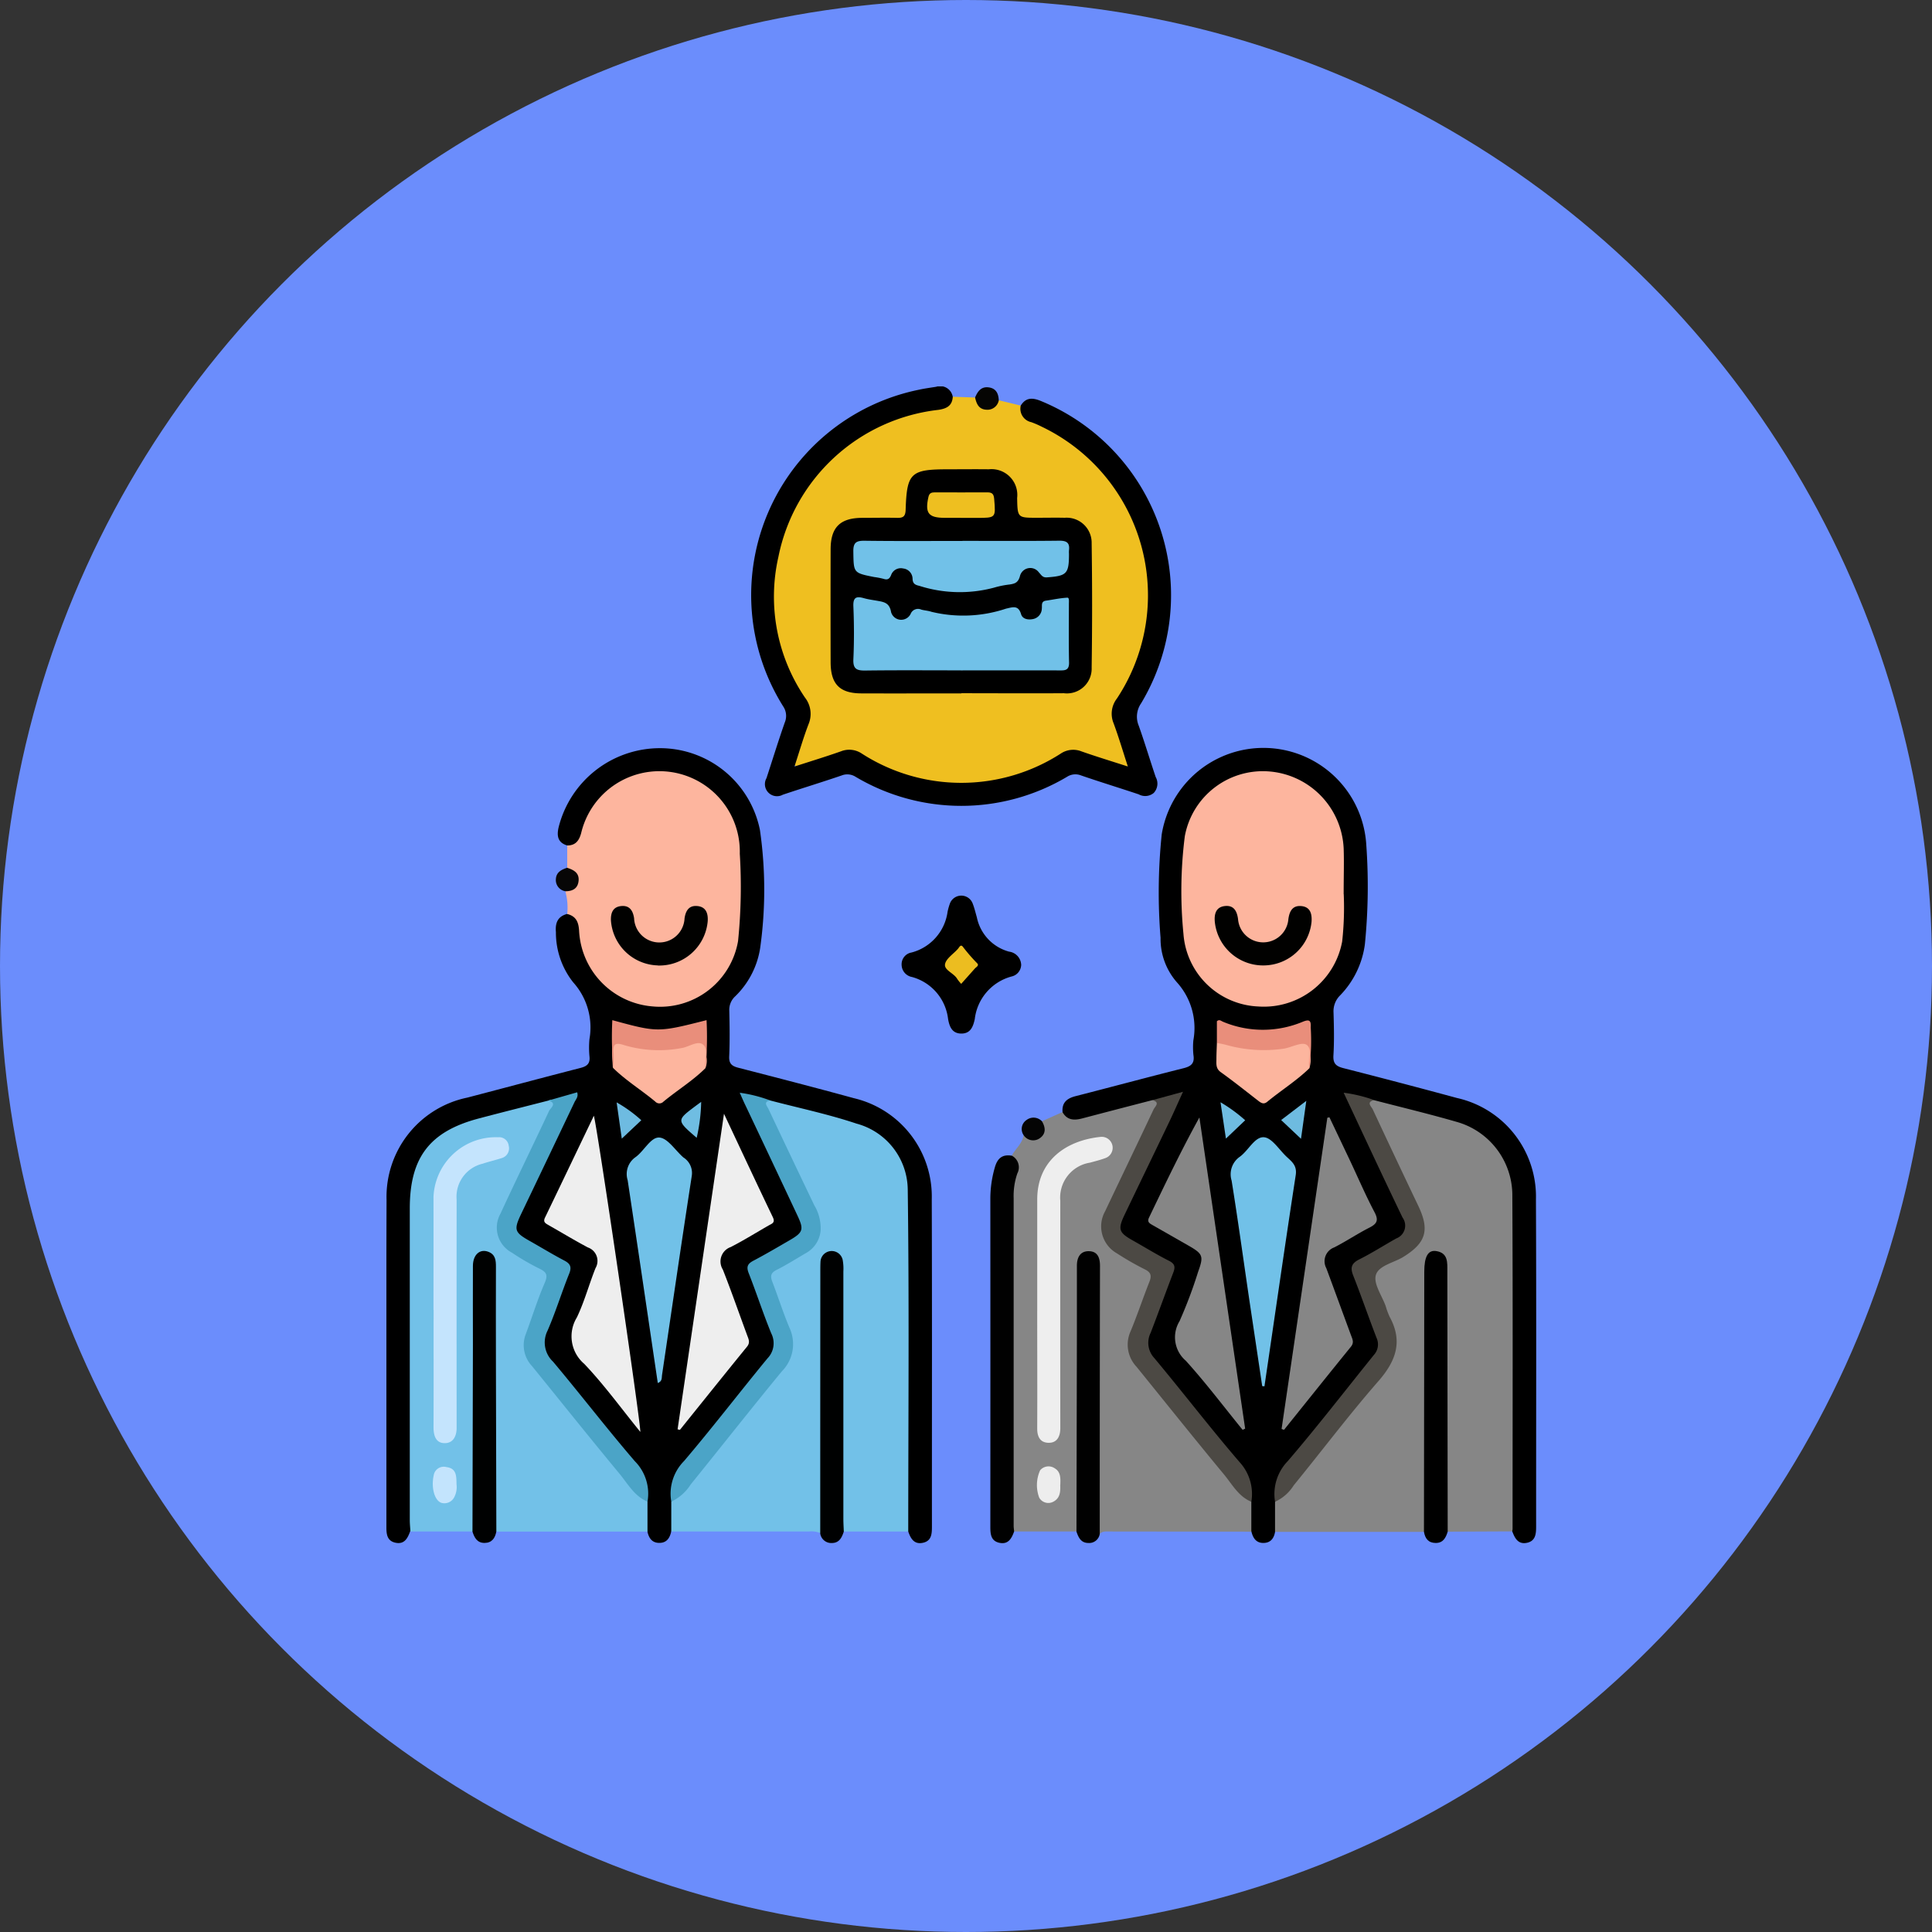 <svg xmlns="http://www.w3.org/2000/svg" xmlns:xlink="http://www.w3.org/1999/xlink" width="105" height="105" viewBox="0 0 105 105">
  <rect x="0" y="0" width="105" height="105" fill="#333333" stroke="none"/>
  <defs>
    <clipPath id="clip-path">
      <rect id="Rectángulo_42761" data-name="Rectángulo 42761" width="62.488" height="62.868" fill="none"/>
    </clipPath>
  </defs>
  <g id="Grupo_169805" data-name="Grupo 169805" transform="translate(-1115 -2331)">
    <g id="Grupo_169433" data-name="Grupo 169433" transform="translate(1115 2331)">
      <g id="Grupo_167977" data-name="Grupo 167977">
        <circle id="Elipse_4894" data-name="Elipse 4894" cx="52.5" cy="52.5" r="52.5" fill="#6b8dfc"/>
      </g>
    </g>
    <g id="Grupo_169804" data-name="Grupo 169804" transform="translate(1136 2352)">
      <g id="Grupo_169803" data-name="Grupo 169803" clip-path="url(#clip-path)">
        <path id="Trazado_162560" data-name="Trazado 162560" d="M9.824,56.107c-.523-.159-.57-.534-.463-.993A5.677,5.677,0,0,1,14.9,50.82a5.539,5.539,0,0,1,5.4,4.441,22.74,22.74,0,0,1,.013,6.421,4.633,4.633,0,0,1-1.356,2.624.991.991,0,0,0-.322.768c.019.834.033,1.671-.005,2.5-.018.4.156.527.5.615,2.095.54,4.19,1.081,6.277,1.653a5.492,5.492,0,0,1,4.232,5.5c.02,5.926.006,11.852.009,17.778,0,.395-.016.785-.492.886s-.665-.233-.795-.614a1.4,1.4,0,0,1-.192-1.018q-.006-8.41,0-16.82a4.055,4.055,0,0,0-3.265-4.348c-1.3-.38-2.62-.688-3.922-1.059-.464-.186-.958-.266-1.5-.421.582,1.375,1.215,2.656,1.827,3.946.393.829.765,1.669,1.168,2.494.369.753.262,1.071-.452,1.5-.588.357-1.19.693-1.791,1.028a.607.607,0,0,0-.292.881c.393,1.011.739,2.04,1.138,3.049a1.329,1.329,0,0,1-.256,1.444c-1.474,1.84-2.942,3.686-4.455,5.493a2.814,2.814,0,0,0-.732,2.344c-.035.5.13,1.017-.158,1.487-.075.354-.246.619-.646.619s-.571-.265-.647-.618c-.286-.47-.124-.988-.161-1.483a2.716,2.716,0,0,0-.729-2.34c-1.474-1.7-2.824-3.507-4.291-5.215a1.817,1.817,0,0,1-.335-2.118c.382-.879.661-1.8,1.014-2.692.16-.4.11-.653-.3-.863-.573-.3-1.124-.637-1.686-.956-.831-.473-.952-.829-.527-1.679,1.043-2.083,2-4.208,3.044-6.354-.526.213-1.042.274-1.531.447-1.347.376-2.707.7-4.051,1.084a4.109,4.109,0,0,0-3.008,2.826,4.28,4.28,0,0,0-.136,1.3q0,8.511,0,17.022c0,.347.077.718-.2,1.013-.133.374-.313.717-.79.618s-.5-.484-.5-.88c0-5.92-.012-11.84.009-17.76A5.508,5.508,0,0,1,4.4,69.81c2.051-.536,4.1-1.086,6.152-1.613.356-.092.529-.238.484-.63a5.117,5.117,0,0,1,0-.937,3.662,3.662,0,0,0-.885-3.085,4.356,4.356,0,0,1-.938-2.728c-.045-.506.1-.857.62-.992.647-.052.738.394.795.879a4.322,4.322,0,0,0,1.276,2.78,4.023,4.023,0,0,0,4.511.893,4,4,0,0,0,2.624-3.723c.086-1.414.049-2.838.01-4.256A4.206,4.206,0,0,0,10.8,55.272c-.258.811-.359.9-.973.835" transform="translate(0 -31.158)"/>
        <path id="Trazado_162561" data-name="Trazado 162561" d="M94.971,70.6c-.043-.516.242-.745.706-.864,1.955-.5,3.9-1.025,5.861-1.517.407-.1.618-.255.548-.708a4.014,4.014,0,0,1-.005-.812,3.7,3.7,0,0,0-.891-3.146,3.583,3.583,0,0,1-.892-2.421,30.664,30.664,0,0,1,.063-5.623,5.6,5.6,0,0,1,11.116.547,31.622,31.622,0,0,1-.076,5.437,4.913,4.913,0,0,1-1.344,2.765,1.21,1.21,0,0,0-.358.943c.022.772.041,1.546-.006,2.316-.028.457.154.6.558.7q3.085.786,6.158,1.619a5.493,5.493,0,0,1,4.29,5.518c.026,5.927.008,11.854.01,17.782,0,.4-.035.782-.508.876s-.652-.256-.789-.624c-.27-.3-.195-.669-.195-1.016,0-5.629-.053-11.259.02-16.888a4.258,4.258,0,0,0-3.343-4.312c-1.3-.308-2.584-.664-3.869-1.02-.462-.19-.958-.258-1.5-.428.595,1.4,1.238,2.7,1.852,4,.4.848.779,1.7,1.2,2.544.3.605.2.938-.38,1.319-.61.4-1.256.74-1.892,1.095a.629.629,0,0,0-.307.926c.406.981.722,2,1.115,2.984a1.361,1.361,0,0,1-.257,1.5c-1.484,1.827-2.914,3.7-4.446,5.484a2.773,2.773,0,0,0-.728,2.341c-.032.5.127,1.021-.16,1.493-.062.362-.246.607-.638.608s-.563-.269-.646-.612c-.3-.468-.133-.987-.168-1.483a2.725,2.725,0,0,0-.722-2.339c-1.477-1.723-2.849-3.534-4.322-5.261a1.716,1.716,0,0,1-.326-2c.388-.9.667-1.84,1.036-2.746a.61.61,0,0,0-.336-.906c-.574-.292-1.124-.635-1.684-.956-.776-.445-.917-.782-.52-1.582.731-1.474,1.391-2.983,2.142-4.447.314-.611.568-1.247.891-1.94-.515.134-.972.244-1.426.37-1.178.318-2.353.646-3.538.937a1.624,1.624,0,0,1-.918.031c-.224-.075-.417-.2-.373-.487" transform="translate(-58.224 -31.162)"/>
        <path id="Trazado_162562" data-name="Trazado 162562" d="M66.362,1.645l1.194.289a2.34,2.34,0,0,0,1.206,1A10.381,10.381,0,0,1,74.02,15.826a8.908,8.908,0,0,1-1.051,2.057,1.351,1.351,0,0,0-.162,1.355c.214.566.408,1.14.571,1.722s.02.713-.539.563a19.753,19.753,0,0,1-1.913-.589,1.29,1.29,0,0,0-1.186.113,10.136,10.136,0,0,1-10.753.026,1.412,1.412,0,0,0-1.307-.128c-.545.209-1.1.386-1.663.549-.235.068-.512.207-.715.017s-.057-.473.016-.706c.155-.5.3-1,.5-1.483a1.55,1.55,0,0,0-.183-1.523,10.021,10.021,0,0,1-.44-10.368A9.9,9.9,0,0,1,62.5,2.09a1.894,1.894,0,0,0,1.36-.637l1.211.042c.564.6.567.6,1.289.149" transform="translate(-33.081 -0.891)" fill="#efbf20"/>
        <path id="Trazado_162563" data-name="Trazado 162563" d="M40.017,123.733q0-.814,0-1.628c2.039-2.315,3.885-4.789,5.861-7.156a2.08,2.08,0,0,0,.395-2.308c-.3-.754-.546-1.532-.855-2.283a.709.709,0,0,1,.342-1.037c.438-.241.875-.485,1.3-.749a1.554,1.554,0,0,0,.706-2.229q-.606-1.338-1.251-2.658c-.459-.936-.868-1.9-1.33-2.829-.089-.181-.424-.583.2-.556,1.569.413,3.165.746,4.7,1.26a3.752,3.752,0,0,1,2.784,3.575c.082,6.2.029,12.4.027,18.594l-3.508,0c-.278-.3-.2-.667-.2-1.013q-.009-6.323,0-12.647a2.934,2.934,0,0,0-.078-.932c-.062-.185-.165-.356-.388-.352s-.306.187-.344.38a4.493,4.493,0,0,0-.042.874q0,6.355-.005,12.71c0,.363.1.76-.22,1.064a1.21,1.21,0,0,0-.61-.085l-7.485,0" transform="translate(-24.535 -61.494)" fill="#72c1e8"/>
        <path id="Trazado_162564" data-name="Trazado 162564" d="M124.829,123.716l0-1.628c2.046-2.339,3.911-4.825,5.905-7.205a2.053,2.053,0,0,0,.388-2.2c-.3-.822-.583-1.652-.911-2.465a.621.621,0,0,1,.3-.884c.467-.276.946-.529,1.406-.818a1.531,1.531,0,0,0,.681-2.138c-.335-.785-.711-1.555-1.084-2.323-.52-1.069-.99-2.161-1.524-3.224-.1-.2-.377-.58.214-.575,1.491.389,2.99.746,4.47,1.174a4.147,4.147,0,0,1,3.051,3.924c.031,6.072.013,12.145.013,18.218a.63.63,0,0,1-.025.122l-3.508.016c-.294-.314-.2-.708-.2-1.073Q134,116.349,134,110.062a3.024,3.024,0,0,0-.072-.931c-.058-.183-.151-.361-.379-.355s-.31.183-.352.375a4.015,4.015,0,0,0-.048.872q0,6.318-.005,12.636c0,.362.1.76-.224,1.061l-8.093,0" transform="translate(-76.533 -61.466)" fill="#868686"/>
        <path id="Trazado_162565" data-name="Trazado 162565" d="M90.5,100.909c.251.455.641.462,1.079.346q1.9-.5,3.8-.99c.6-.01.308.369.211.571-.423.883-.836,1.771-1.256,2.656-.438.922-.9,1.83-1.317,2.765a1.634,1.634,0,0,0,.678,2.3,13.872,13.872,0,0,0,1.249.712.68.68,0,0,1,.383,1.008c-.322.791-.547,1.622-.9,2.4a1.793,1.793,0,0,0,.308,2.074c2.01,2.446,3.947,4.951,6.029,7.338q0,.814,0,1.627l-7.718-.009c-.185,0-.378-.024-.523.133-.3-.311-.207-.706-.208-1.07q-.01-6.349-.005-12.7a5.577,5.577,0,0,0-.025-.812c-.034-.229-.068-.491-.371-.488-.281,0-.363.245-.412.476a3.858,3.858,0,0,0-.044.81q0,6.318,0,12.635c0,.346.075.717-.2,1.014l-3.384,0a1.077,1.077,0,0,1-.193-.828q-.007-8.72,0-17.44a2.794,2.794,0,0,1,.064-.746,2.43,2.43,0,0,0,0-1.411c.2-.382.58-.658.64-1.119.877.094.877.094,1-.75l1.118-.5" transform="translate(-53.757 -61.473)" fill="#868686"/>
        <path id="Trazado_162566" data-name="Trazado 162566" d="M16.184,122.04v1.628l-8.206,0c-.339-.292-.234-.693-.234-1.054q-.013-6.32-.006-12.642a4.74,4.74,0,0,0-.033-.812c-.036-.21-.09-.433-.359-.434s-.35.208-.4.412a3.687,3.687,0,0,0-.057.935q0,6.258,0,12.516c0,.365.089.759-.2,1.074l-3.39,0c-.012-.207-.034-.414-.034-.621q0-8.468,0-16.937c0-2.772,1.085-4.187,3.754-4.891,1.265-.334,2.534-.652,3.8-.977.28-.119.343.034.317.266a1.351,1.351,0,0,1-.181.464c-.777,1.477-1.409,3.023-2.185,4.5q-.131.249-.241.509c-.6,1.425-.385,1.975.961,2.762,1.737,1.016,1.573.48.9,2.484-.187.552-.4,1.1-.614,1.64a1.615,1.615,0,0,0,.3,1.748c2,2.4,3.879,4.9,5.969,7.232.055.062.1.137.151.2" transform="translate(-1.994 -61.429)" fill="#72c1e8"/>
        <path id="Trazado_162567" data-name="Trazado 162567" d="M62.215.562c-.031.487-.32.642-.776.712a10.019,10.019,0,0,0-8.7,7.988,9.758,9.758,0,0,0,1.442,7.648,1.441,1.441,0,0,1,.195,1.449c-.275.715-.487,1.455-.764,2.3.908-.294,1.728-.544,2.535-.829a1.216,1.216,0,0,1,1.118.121,9.985,9.985,0,0,0,10.826,0,1.214,1.214,0,0,1,1.117-.116c.8.282,1.612.528,2.523.823-.274-.838-.5-1.608-.779-2.359a1.348,1.348,0,0,1,.183-1.335A10.16,10.16,0,0,0,67.054,2.192a5.077,5.077,0,0,0-.572-.248.746.746,0,0,1-.573-.9C66.184.6,66.54.605,66.988.786a11.415,11.415,0,0,1,5.461,16.441,1.274,1.274,0,0,0-.126,1.216c.327.921.607,1.859.92,2.785a.741.741,0,0,1-.106.867.726.726,0,0,1-.816.076c-1.045-.35-2.1-.672-3.142-1.031a.835.835,0,0,0-.753.077,11.244,11.244,0,0,1-11.493,0,.838.838,0,0,0-.754-.074c-1.062.365-2.137.69-3.2,1.048a.657.657,0,0,1-.888-.9c.33-1.008.642-2.022.993-3.023A.921.921,0,0,0,53,17.393,11.389,11.389,0,0,1,60.389.178c.3-.067.616-.107.924-.158a.692.692,0,0,1,.9.542" transform="translate(-31.434 0)"/>
        <path id="Trazado_162568" data-name="Trazado 162568" d="M25.24,58.073c.452,0,.646-.257.76-.674a4.37,4.37,0,0,1,8.621,1.122,28.954,28.954,0,0,1-.094,4.746,4.3,4.3,0,0,1-4.653,3.552,4.346,4.346,0,0,1-3.986-4.1c-.026-.48-.16-.8-.646-.923a3.354,3.354,0,0,0-.1-1.226c.667-.52.667-.52.1-1.281q0-.606,0-1.213" transform="translate(-15.415 -33.123)" fill="#fdb59e"/>
        <path id="Trazado_162569" data-name="Trazado 162569" d="M86.017,108.034a.714.714,0,0,1,.3.965,3.761,3.761,0,0,0-.2,1.35q0,8.9,0,17.8c0,.1.017.207.026.31-.135.374-.316.715-.793.617s-.5-.484-.5-.879q.005-8.908,0-17.816a6.115,6.115,0,0,1,.248-1.722c.141-.485.405-.705.907-.625" transform="translate(-52.027 -66.226)" fill="#010101"/>
        <path id="Trazado_162570" data-name="Trazado 162570" d="M78.861,75.32a.666.666,0,0,1-.52.606,2.723,2.723,0,0,0-2,2.315c-.088.4-.222.791-.735.787s-.647-.4-.717-.8a2.686,2.686,0,0,0-1.963-2.275.683.683,0,0,1-.561-.663.647.647,0,0,1,.544-.668,2.659,2.659,0,0,0,1.953-2.21A3.168,3.168,0,0,1,75,71.933a.661.661,0,0,1,1.219.007c.1.252.162.516.236.776a2.437,2.437,0,0,0,1.751,1.86.75.75,0,0,1,.657.745" transform="translate(-44.364 -43.856)"/>
        <path id="Trazado_162571" data-name="Trazado 162571" d="M60.941,136.785q0-7.1.005-14.2c0-.187,0-.376.01-.563a.61.61,0,0,1,1.206-.079,2.693,2.693,0,0,1,.036.621q0,6.727,0,13.453c0,.229.016.457.024.686-.106.322-.243.618-.648.622a.607.607,0,0,1-.636-.538" transform="translate(-37.363 -74.465)" fill="#000101"/>
        <path id="Trazado_162572" data-name="Trazado 162572" d="M12.1,136.694q.012-5.1.024-10.192c0-1.418-.007-2.835,0-4.253.005-.612.386-.936.843-.758.388.151.409.475.408.824q-.007,2.689,0,5.379.008,4.5.022,9c-.068.359-.242.616-.643.618s-.554-.291-.657-.622" transform="translate(-7.422 -74.457)" fill="#000101"/>
        <path id="Trazado_162573" data-name="Trazado 162573" d="M96.936,136.713q.012-5.471.023-10.943c0-1.167,0-2.335,0-3.5,0-.455.18-.812.672-.794.464.017.584.373.583.8q-.014,7.284-.014,14.569a.58.58,0,0,1-.612.489c-.41,0-.544-.3-.654-.623" transform="translate(-59.432 -74.476)" fill="#010101"/>
        <path id="Trazado_162574" data-name="Trazado 162574" d="M145.747,136.711q.009-7.069.017-14.137c0-.816.2-1.189.643-1.124.661.1.611.625.611,1.113q.008,7.068.019,14.136c-.1.332-.248.617-.649.616s-.579-.242-.64-.605" transform="translate(-89.358 -74.458)"/>
        <path id="Trazado_162575" data-name="Trazado 162575" d="M24.419,67.622c.349.111.658.273.62.7s-.326.575-.718.575a.617.617,0,0,1-.517-.671c.024-.369.309-.508.616-.609" transform="translate(-14.593 -41.459)" fill="#070606"/>
        <path id="Trazado_162576" data-name="Trazado 162576" d="M83.98.825a.625.625,0,0,1-.674.513c-.419-.021-.536-.324-.615-.662.137-.323.318-.6.725-.554s.549.329.563.7" transform="translate(-50.698 -0.071)" fill="#050503"/>
        <path id="Trazado_162577" data-name="Trazado 162577" d="M90.349,102.91c.2.343.23.682-.127.927a.621.621,0,0,1-.873-.176.588.588,0,0,1,.159-.819.628.628,0,0,1,.841.069" transform="translate(-54.72 -62.971)" fill="#040404"/>
        <path id="Trazado_162578" data-name="Trazado 162578" d="M24.857,102.433c.176.547,2.533,16.562,2.528,17.191-1.04-1.279-1.967-2.563-3.05-3.7a1.965,1.965,0,0,1-.4-2.522c.412-.858.659-1.793,1.014-2.68a.774.774,0,0,0-.416-1.124c-.716-.38-1.409-.8-2.114-1.2-.168-.1-.339-.165-.217-.419.882-1.83,1.758-3.663,2.66-5.545" transform="translate(-13.584 -62.802)" fill="#eee"/>
        <path id="Trazado_162579" data-name="Trazado 162579" d="M40.9,119.325c.832-5.658,1.664-11.317,2.522-17.152.934,1.984,1.783,3.808,2.654,5.621.147.306-.05.35-.225.45-.686.393-1.358.813-2.061,1.173a.829.829,0,0,0-.43,1.225c.464,1.179.881,2.377,1.32,3.566.079.213.181.4-.01.629-1.223,1.5-2.431,3.01-3.644,4.517l-.127-.031" transform="translate(-25.075 -62.643)" fill="#eee"/>
        <path id="Trazado_162580" data-name="Trazado 162580" d="M23.706,121.4c-.716-.295-1.068-.968-1.523-1.517-1.6-1.931-3.167-3.894-4.749-5.843a1.66,1.66,0,0,1-.345-1.737c.349-.934.64-1.892,1.036-2.8.2-.465.049-.6-.33-.783a12.815,12.815,0,0,1-1.454-.847,1.542,1.542,0,0,1-.627-2.119c.863-1.871,1.772-3.721,2.644-5.588.072-.156.459-.407-.027-.567l1.553-.444c.079.246-.073.385-.146.539q-1.434,3.016-2.877,6.028c-.436.912-.4,1.037.465,1.524.616.348,1.221.719,1.848,1.047.334.174.426.346.276.72-.41,1.022-.735,2.081-1.173,3.091a1.428,1.428,0,0,0,.294,1.688c1.5,1.785,2.924,3.641,4.445,5.41a2.5,2.5,0,0,1,.69,2.2" transform="translate(-9.516 -60.791)" fill="#4ba4c7"/>
        <path id="Trazado_162581" data-name="Trazado 162581" d="M45.324,99.64c-.394.077-.169.3-.094.458q1.239,2.624,2.493,5.241a2.43,2.43,0,0,1,.344,1.37,1.55,1.55,0,0,1-.775,1.214c-.539.313-1.066.65-1.622.93-.325.163-.341.347-.227.645.32.834.59,1.688.936,2.51a2.1,2.1,0,0,1-.416,2.351c-1.673,2.032-3.3,4.105-4.956,6.15a2.514,2.514,0,0,1-1.056.935,2.517,2.517,0,0,1,.688-2.2c1.553-1.825,3.012-3.729,4.535-5.58a1.181,1.181,0,0,0,.212-1.36c-.443-1.077-.8-2.189-1.226-3.272-.14-.355-.062-.516.257-.683.663-.349,1.309-.73,1.958-1.106.743-.43.792-.583.433-1.347Q45.4,102.9,43.981,99.907c-.1-.2-.187-.412-.31-.685a7.591,7.591,0,0,1,1.653.418" transform="translate(-24.468 -60.834)" fill="#4ba4c7"/>
        <path id="Trazado_162582" data-name="Trazado 162582" d="M35.476,118.852c-.545-3.684-1.083-7.354-1.637-11.021a1.117,1.117,0,0,1,.422-1.249c.472-.334.828-1.1,1.3-1.069.458.032.867.7,1.306,1.081a1,1,0,0,1,.457,1c-.556,3.6-1.08,7.213-1.616,10.82-.023.156.018.348-.233.44" transform="translate(-20.727 -64.69)" fill="#71c1e8"/>
        <path id="Trazado_162583" data-name="Trazado 162583" d="M36.775,93.418c-.695.689-1.533,1.2-2.282,1.819a.305.305,0,0,1-.444,0c-.746-.625-1.584-1.134-2.282-1.819-.01-.018-.027-.036-.028-.055-.091-1.646-.151-1.561,1.326-1.228A6.4,6.4,0,0,0,35.9,92.04c.914-.207.938-.181.93.769a1.129,1.129,0,0,1-.058.609" transform="translate(-19.435 -56.366)" fill="#fdb59e"/>
        <path id="Trazado_162584" data-name="Trazado 162584" d="M36.748,91.632c-.066-.429.177-.988-.109-1.261s-.767.094-1.162.164a6.6,6.6,0,0,1-3.187-.166c-.417-.131-.574-.06-.539.392.023.288-.005.58-.01.871a18.414,18.414,0,0,1-.056-2.609c2.472.671,2.472.671,5.122,0a17.786,17.786,0,0,1-.058,2.607" transform="translate(-19.407 -54.58)" fill="#e98e7b"/>
        <path id="Trazado_162585" data-name="Trazado 162585" d="M32.621,102.55l-.281-1.975a7.409,7.409,0,0,1,1.342.97l-1.061,1" transform="translate(-19.828 -61.663)" fill="#6ebbe1"/>
        <path id="Trazado_162586" data-name="Trazado 162586" d="M42.268,102.455c-1.1-.948-1.1-.948-.068-1.723.08-.06.16-.118.313-.231a9.525,9.525,0,0,1-.244,1.954" transform="translate(-25.405 -61.618)" fill="#6fbde2"/>
        <path id="Trazado_162587" data-name="Trazado 162587" d="M120.495,60.734a16.841,16.841,0,0,1-.085,2.573,4.329,4.329,0,0,1-4.561,3.532,4.259,4.259,0,0,1-4.065-3.946,23.683,23.683,0,0,1,.074-5.307,4.311,4.311,0,0,1,4.568-3.522,4.4,4.4,0,0,1,4.065,4.182c.027.75,0,1.5,0,2.489" transform="translate(-68.466 -33.139)" fill="#fdb59e"/>
        <path id="Trazado_162588" data-name="Trazado 162588" d="M112.142,119.668c-1.023-1.256-2-2.554-3.085-3.752a1.678,1.678,0,0,1-.341-2.152,25.022,25.022,0,0,0,1.011-2.687c.31-.858.263-.97-.554-1.435-.634-.361-1.266-.724-1.9-1.084-.168-.1-.339-.169-.216-.423.873-1.817,1.741-3.636,2.738-5.441l2.486,16.912-.136.062" transform="translate(-65.61 -62.962)" fill="#868686"/>
        <path id="Trazado_162589" data-name="Trazado 162589" d="M125.747,119.6l2.487-16.915.113-.026q.557,1.171,1.113,2.342c.444.941.854,1.9,1.34,2.82.239.452.119.633-.287.84-.649.331-1.257.74-1.905,1.071a.8.8,0,0,0-.429,1.132c.449,1.209.891,2.421,1.337,3.631.078.212.19.4,0,.634-1.219,1.5-2.425,3.01-3.636,4.517l-.133-.046" transform="translate(-77.096 -62.938)" fill="#868686"/>
        <path id="Trazado_162590" data-name="Trazado 162590" d="M130.159,99.627c-.448.108-.144.351-.07.508q1.227,2.63,2.478,5.25c.622,1.31.412,2-.809,2.759-.526.327-1.36.471-1.505,1-.129.476.335,1.113.537,1.679a4.09,4.09,0,0,0,.217.585c.727,1.333.344,2.4-.614,3.494-1.6,1.831-3.061,3.776-4.6,5.66a2.355,2.355,0,0,1-1.016.895,2.571,2.571,0,0,1,.689-2.207c1.611-1.879,3.125-3.842,4.679-5.769a.848.848,0,0,0,.152-.924c-.437-1.125-.826-2.268-1.27-3.39-.172-.435-.1-.667.328-.883.688-.344,1.339-.763,2.011-1.139a.742.742,0,0,0,.34-1.134c-1.075-2.23-2.117-4.476-3.2-6.785a7.888,7.888,0,0,1,1.657.4" transform="translate(-76.481 -60.839)" fill="#4c4944"/>
        <path id="Trazado_162591" data-name="Trazado 162591" d="M108.579,121.368c-.7-.287-1.04-.944-1.484-1.48-1.606-1.94-3.179-3.907-4.764-5.865a1.751,1.751,0,0,1-.318-1.916c.368-.883.668-1.795,1.021-2.685.131-.33.1-.517-.247-.686a15.933,15.933,0,0,1-1.517-.87,1.683,1.683,0,0,1-.641-2.284c.876-1.845,1.763-3.685,2.633-5.533.073-.154.387-.4-.067-.507l1.669-.456c-.281.615-.506,1.133-.751,1.642-.8,1.671-1.609,3.337-2.409,5.009-.4.829-.335,1,.448,1.439.653.367,1.291.763,1.958,1.1.322.165.339.341.224.64-.418,1.087-.809,2.184-1.229,3.27a1.216,1.216,0,0,0,.2,1.373c1.559,1.868,3.039,3.8,4.626,5.645a2.565,2.565,0,0,1,.648,2.159" transform="translate(-61.57 -60.75)" fill="#4c4944"/>
        <path id="Trazado_162592" data-name="Trazado 162592" d="M120.343,119.009q-.349-2.341-.7-4.682c-.319-2.164-.615-4.331-.963-6.49a1.16,1.16,0,0,1,.448-1.3c.468-.339.81-1.095,1.309-1.058.439.032.831.691,1.245,1.073.286.265.559.476.482.983-.588,3.824-1.135,7.654-1.7,11.481l-.128-.013" transform="translate(-72.744 -64.672)" fill="#71c1e8"/>
        <path id="Trazado_162593" data-name="Trazado 162593" d="M121.64,93.42c-.7.68-1.536,1.2-2.285,1.818-.195.162-.335.068-.493-.055-.674-.523-1.341-1.056-2.034-1.553-.282-.2-.238-.458-.237-.72,0-.291.017-.582.026-.872.3-.209.6-.067.9,0a6.842,6.842,0,0,0,3.322-.015c.791-.208.864-.138.856.661a1.656,1.656,0,0,1-.053.734" transform="translate(-71.481 -56.36)" fill="#fcb59e"/>
        <path id="Trazado_162594" data-name="Trazado 162594" d="M121.685,91.656c-.089-.44.2-1.055-.159-1.283-.263-.165-.81.148-1.236.217a7.556,7.556,0,0,1-3.145-.212c-.16-.042-.323-.07-.484-.1V89.1c.134-.126.236-.011.34.029a5.6,5.6,0,0,0,4.307.005c.378-.156.479-.086.453.3a11.389,11.389,0,0,1-.076,2.214" transform="translate(-71.526 -54.596)" fill="#e98e7b"/>
        <path id="Trazado_162595" data-name="Trazado 162595" d="M126.766,102.42l-1.079-1.019,1.367-1.044c-.1.742-.187,1.339-.288,2.064" transform="translate(-77.059 -61.529)" fill="#6ebbe0"/>
        <path id="Trazado_162596" data-name="Trazado 162596" d="M118.514,101.528l-1.05,1-.294-1.975a8.329,8.329,0,0,1,1.343.979" transform="translate(-71.838 -61.647)" fill="#6fbce2"/>
        <path id="Trazado_162597" data-name="Trazado 162597" d="M69.5,23.82c-1.815,0-3.631.007-5.446,0-1.172-.005-1.661-.505-1.664-1.691q-.008-3.068,0-6.135c0-1.2.518-1.71,1.716-1.714.626,0,1.252-.014,1.878,0,.329.01.471-.058.483-.439.065-2.016.276-2.2,2.33-2.2.73,0,1.461-.009,2.191,0A1.4,1.4,0,0,1,72.526,13.2c.022,1.076.022,1.076,1.083,1.076.5,0,1-.011,1.5,0a1.36,1.36,0,0,1,1.467,1.384q.049,3.38,0,6.761a1.345,1.345,0,0,1-1.512,1.39c-1.857.014-3.714,0-5.571,0" transform="translate(-38.247 -7.136)"/>
        <path id="Trazado_162598" data-name="Trazado 162598" d="M91.415,114.888q0-3.035,0-6.069c0-2.1,1.553-3.207,3.447-3.4a.595.595,0,0,1,.251,1.155c-.273.1-.557.171-.838.247a1.921,1.921,0,0,0-1.606,2.073q-.007,5.944,0,11.888c0,.167,0,.334,0,.5-.006.429-.185.772-.64.763s-.617-.333-.615-.778c.01-2.127,0-4.255,0-6.382" transform="translate(-56.044 -64.632)" fill="#eee"/>
        <path id="Trazado_162599" data-name="Trazado 162599" d="M92.645,152.718c.014.363,0,.719-.379.914a.569.569,0,0,1-.762-.219,1.945,1.945,0,0,1,.05-1.493.6.6,0,0,1,.8-.1c.331.2.306.562.295.9" transform="translate(-56.024 -93.016)" fill="#ededed"/>
        <path id="Trazado_162600" data-name="Trazado 162600" d="M6.607,114.853c0-2.046.006-4.091,0-6.137a3.39,3.39,0,0,1,3.509-3.244.525.525,0,0,1,.579.459.551.551,0,0,1-.4.679c-.336.109-.682.187-1.017.3a1.843,1.843,0,0,0-1.413,1.957q-.006,5.98,0,11.961c0,.146,0,.292,0,.438,0,.452-.188.836-.656.831s-.6-.4-.6-.854c.01-2.129,0-4.259.005-6.388" transform="translate(-4.048 -64.665)" fill="#c4e4fd"/>
        <path id="Trazado_162601" data-name="Trazado 162601" d="M7.809,152.737a1.18,1.18,0,0,1-.117.669.6.6,0,0,1-.675.334c-.39-.092-.6-.807-.453-1.487a.554.554,0,0,1,.692-.466c.587.075.535.537.553.951" transform="translate(-3.996 -93.055)" fill="#c3e4fd"/>
        <path id="Trazado_162602" data-name="Trazado 162602" d="M34.08,76.215a2.627,2.627,0,0,1-2.541-2.445c-.014-.4.1-.724.534-.778.463-.057.66.225.725.662a1.372,1.372,0,0,0,2.741.012c.062-.441.253-.727.712-.676s.577.407.547.83a2.64,2.64,0,0,1-2.718,2.4" transform="translate(-19.336 -44.747)" fill="#010100"/>
        <path id="Trazado_162603" data-name="Trazado 162603" d="M79.345,80.631a2.14,2.14,0,0,1-.214-.264c-.18-.32-.719-.477-.665-.8.051-.309.456-.559.7-.837.075-.085.148-.27.271-.113a9.431,9.431,0,0,0,.772.891c.13.129-.047.207-.122.291l-.744.835" transform="translate(-48.106 -48.161)" fill="#ecbd20"/>
        <path id="Trazado_162604" data-name="Trazado 162604" d="M119,76.214a2.639,2.639,0,0,1-2.634-2.352c-.043-.444.056-.828.56-.877.457-.044.638.256.7.7a1.372,1.372,0,0,0,2.736.015c.058-.432.226-.747.686-.713.508.038.606.421.573.865A2.63,2.63,0,0,1,119,76.214" transform="translate(-71.342 -44.745)" fill="#010100"/>
        <path id="Trazado_162605" data-name="Trazado 162605" d="M71.432,33.594c-1.731,0-3.463-.014-5.193.009-.467.006-.67-.087-.646-.612.044-.958.04-1.919,0-2.877-.02-.493.162-.56.57-.444.239.068.489.1.735.143.362.065.66.11.745.615a.571.571,0,0,0,1.061.1.43.43,0,0,1,.583-.235c.181.048.374.057.549.118a7.338,7.338,0,0,0,4.055-.172c.344-.072.665-.216.816.3.077.264.368.32.636.269a.593.593,0,0,0,.492-.568c.022-.173-.058-.394.227-.435.388-.055.773-.142,1.162-.162.109-.006.082.212.082.332,0,1.064-.015,2.128.009,3.191.011.461-.261.431-.566.43q-2.659-.005-5.319,0" transform="translate(-40.214 -18.161)" fill="#71c1e8"/>
        <path id="Trazado_162606" data-name="Trazado 162606" d="M71.527,21.682c1.751,0,3.5.012,5.252-.009.41-.005.588.113.535.526a1.445,1.445,0,0,0,0,.188c0,1.087-.118,1.2-1.2,1.279-.247.017-.306-.138-.435-.269a.578.578,0,0,0-1.033.212c-.1.352-.282.4-.559.444a5,5,0,0,0-.855.174,7.229,7.229,0,0,1-4.05-.1c-.218-.05-.365-.111-.369-.393a.57.57,0,0,0-.51-.551.559.559,0,0,0-.657.36c-.094.227-.205.269-.422.2a3.926,3.926,0,0,0-.49-.094c-1.148-.227-1.122-.227-1.14-1.392-.008-.49.168-.587.617-.581,1.771.024,3.543.01,5.314.01" transform="translate(-40.217 -13.287)" fill="#71c1e8"/>
        <path id="Trazado_162607" data-name="Trazado 162607" d="M77.786,16.263h-.872c-.889,0-1.081-.257-.885-1.133.049-.219.169-.251.35-.251.955,0,1.91.007,2.865,0,.277,0,.34.123.36.374.084,1.014.092,1.013-.946,1.013h-.872" transform="translate(-46.571 -9.12)" fill="#eebf20"/>
      </g>
    </g>
  </g>
</svg>
